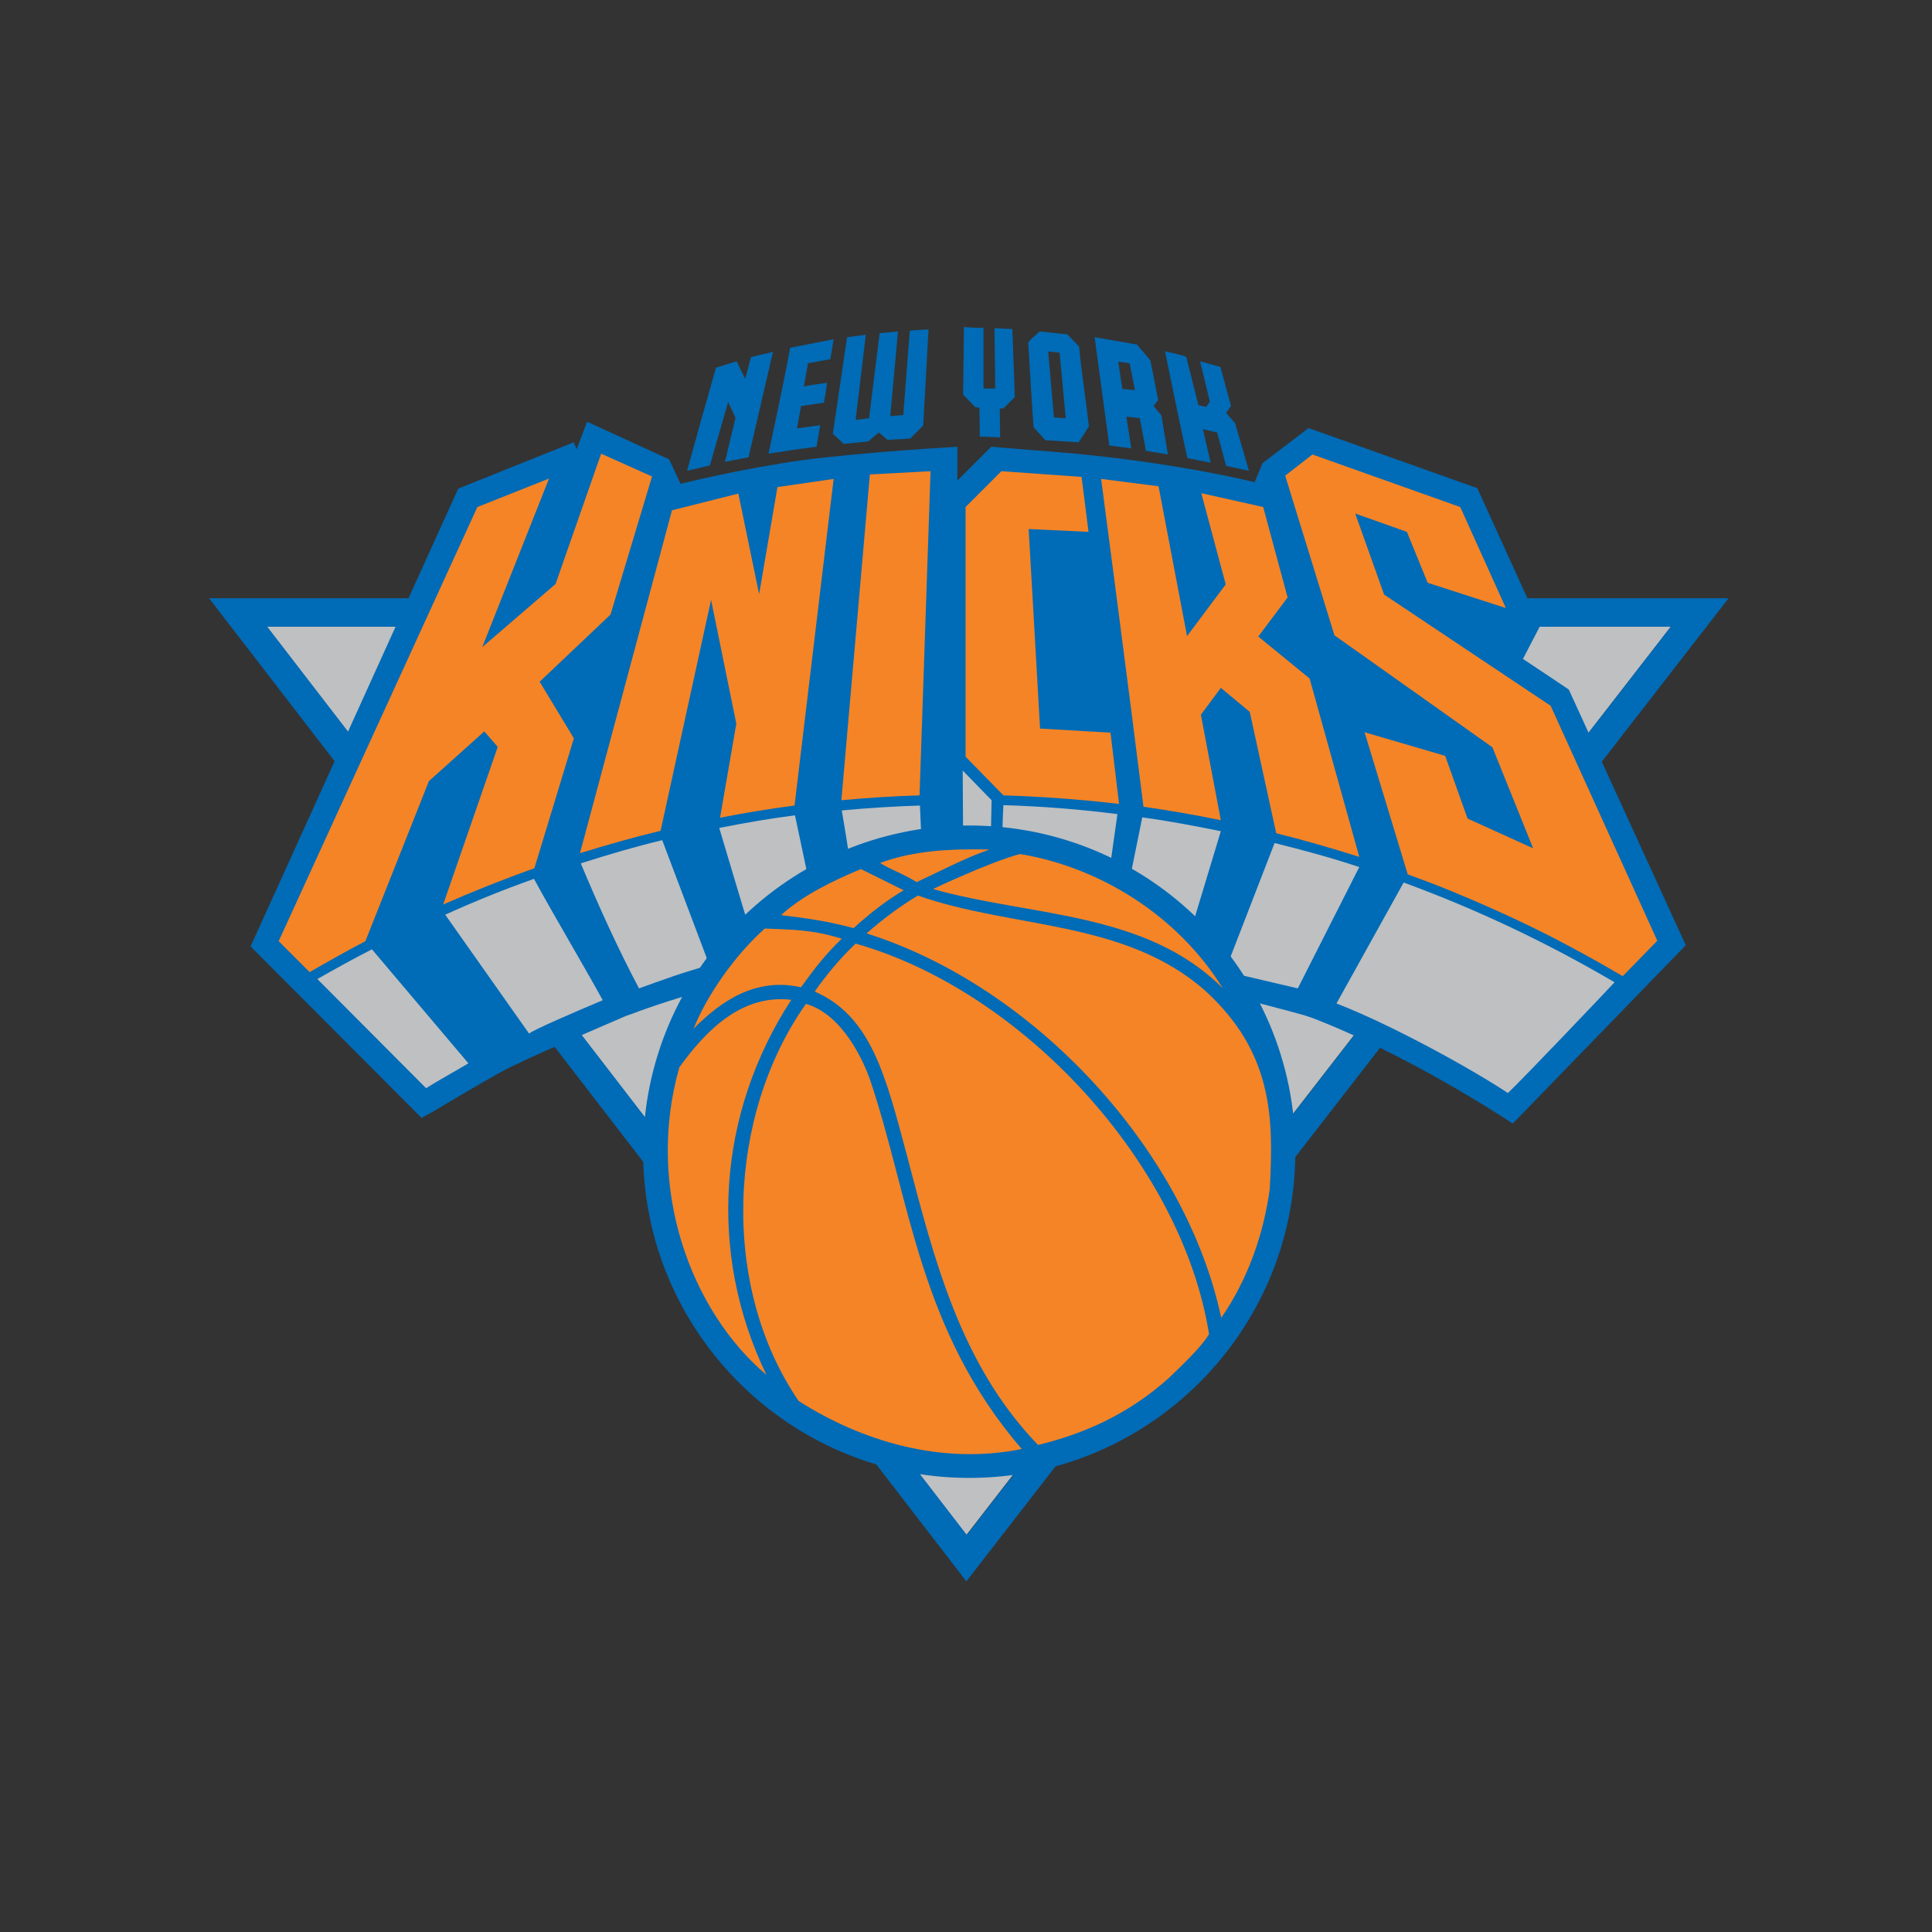 <svg width="512" height="512" viewBox="0 0 512 512" xmlns="http://www.w3.org/2000/svg" xmlns:xlink="http://www.w3.org/1999/xlink" xmlns:sketch="http://www.bohemiancoding.com/sketch/ns"><rect x="0" y="0" width="512" height="512" fill="#333333" stroke="none"/><title>new-york-knicks</title><desc>Created with Sketch.</desc><defs><path id="a" d="M0 0h436.784v354.216h-436.784z"/></defs><g sketch:type="MSLayerGroup" fill="none"><g transform="translate(39 79)"><mask id="b" sketch:name="SVGID_1_"><use xlink:href="#a"/></mask><path d="M217.097 353.784l-28.918-37.559c-36.794-12.196-62.475-45.437-64.849-84.183l-17.912-23.312c-17.156 7.339-34.205 18.995-34.205 18.995l-53.951-54.071 22.659-49.754-40.571-52.776h64.633l12.517-27.198 31.939-12.951 3.561-9.605 25.896 11.872 6.15-21.585 4.208-1.403c20.501-6.799 44.132-10.469 68.301-10.685.647 0 8.416.108 8.524.108.863 0 4.64.216 4.64.216 20.501.971 39.708 4.425 57.188 10.145l4.316 1.403 5.719 20.506 9.28-7.015 52.44 18.671 12.624 27.629h64.957l-41.002 52.992 22.336 49.107-54.706 56.338s-20.07-14.678-33.773-20.074l-16.509 21.262c-1.834 39.717-28.81 74.47-66.791 86.126l-28.702 36.803z" id="Shape" fill="#fff" sketch:type="MSShapeGroup" mask="url(#b)"/></g><path d="M256.097 406.774l186.669-240.677h-372.043l185.374 240.677z" id="Shape" fill="#BEC0C2" sketch:type="MSShapeGroup"/><path d="M55.401 158.542l200.696 260.535 201.991-260.535h-402.687zm387.365 7.555l-186.561 240.677-185.374-240.677h371.936zm-26.975 16.729l-.108-.108-.108-.108-11.977-7.987 4.424-8.526.108-.216-.108-.216-16.401-36.048-.108-.216-.216-.108-44.24-15.757-.324-.108-.216.216-11.761 8.958-.108.108-.108.108-2.05 4.965s-18.343-4.641-45.319-7.339c-2.698-.324-10.143-.863-21.796-1.835l-1.187-.108-1.187-.108h-.324l-.216.216-8.74 8.742v-8.958s-24.817 1.403-41.11 3.562c-16.293 2.266-32.262 6.26-32.262 6.26l-2.913-6.26-.108-.216-.216-.108-20.933-9.605-.647-.216-.216.648-2.482 6.584-.54-1.295-.216-.54-.54.216-29.889 11.98-.216.108-.108.216-54.922 121.094 45.319 45.437 2.158-1.187c1.403-.755 3.345-1.943 5.503-3.238 5.503-3.238 12.948-7.663 16.617-9.39l.755-.324c4.64-2.266 7.014-3.346 29.025-12.843l1.834-.648s2.482-.971 7.014-2.482c12.085-3.993 43.484-13.383 74.02-13.383h3.993c20.717.54 44.887 4.965 61.504 8.526 15.969 3.454 28.054 6.799 31.507 7.771l2.266.755c15.106 5.828 33.665 15.541 50.821 26.55l2.158 1.403 45.858-47.272-30.968-67.67z" id="Shape" fill="#006BB6" sketch:type="MSShapeGroup"/><path d="M410.936 187.035l-44.132-29.464-7.661-21.477 13.703 4.857 5.503 13.491 20.717 6.691-12.085-26.766-39.168-13.923-7.229 5.612 13.056 42.307 41.866 29.68 10.79 26.766-17.372-7.879-5.935-16.621-21.364-6.26 11.438 37.666c3.561 1.295 7.014 2.59 10.466 3.993 9.495 3.885 18.883 8.095 27.946 12.735 6.258 3.238 12.517 6.691 18.559 10.253l9.172-9.39-28.27-62.274zm-297.268 19.966l14.675-13.167 3.561 4.101-14.459 41.768c7.877-3.454 15.969-6.691 24.17-9.605l10.466-34.429-9.064-15.002 18.775-17.808 11.006-36.587-13.488-6.044-12.085 34.537-19.422 16.729 17.696-44.682-18.991 7.555-52.656 115.05 8.2 8.202c4.856-2.806 9.819-5.612 14.782-8.202l16.833-42.415zm132.934-82.132l-16.077.863-7.553 86.341c6.798-.648 13.703-1.079 20.717-1.295l2.913-85.91zm47.692 69.289l-18.667-1.079-3.021-52.884 15.861.755-1.834-14.57-21.257-1.511-9.495 9.498v66.159l10.035 10.253c10.359.324 20.501 1.079 30.644 2.266l-2.266-18.887zm-105.851-35.184l6.69 32.81-4.316 24.931c6.474-1.295 13.056-2.374 19.746-3.238l10.359-86.557-14.89 2.159-4.856 28.385-5.503-26.658-17.588 4.425-24.386 90.874c7.014-2.159 14.135-4.209 21.364-5.936l13.38-61.195zm129.805 30.435l5.287-7.123 7.661 6.368 7.014 32.162c7.445 1.835 14.782 3.993 22.012 6.26l-13.164-47.272-13.596-11.116 7.769-10.361-6.474-23.96-16.401-3.67 6.474 24.176-10.251 13.707-7.553-39.717-15.214-1.943s7.661 58.173 11.222 86.881c6.906.971 13.703 2.159 20.501 3.562l-5.287-27.953z" id="Shape" fill="#F58426" sketch:type="MSShapeGroup"/><path d="M225.238 228.479s6.366-3.67 18.991-5.073l-.432-9.929c-6.906.216-13.811.648-20.717 1.295.647 3.777 1.619 9.605 2.158 13.707m40.247-5.72c5.179.648 10.682 2.266 15.538 3.67 4.424 1.079 9.064 2.914 12.948 4.641l2.158-15.326c-10.143-1.295-19.854-2.051-30.212-2.374-.216 3.022-.216 7.123-.432 9.39m-66.575 24.282c5.935-4.425 9.387-8.85 15.646-12.627-1.187-5.612-2.698-12.843-3.884-18.348-6.798.863-13.488 2.051-20.07 3.346 2.482 8.202 5.719 19.319 8.308 27.629M299.15 234.199c5.719 3.346 10.251 7.123 15.322 12.088l.971.755 8.093-26.766c-7.014-1.403-13.703-2.698-20.825-3.67l-3.561 17.592zm25.465 23.204l19.314 4.533 16.293-32.162c-7.445-2.482-14.675-4.425-22.443-6.368l-13.164 33.997zm-155.27 4.533c5.071-1.835 12.085-4.425 18.667-6.152l-12.517-33.134c-7.553 1.835-14.135 3.777-21.58 6.152 4.64 11.116 9.819 22.557 15.43 33.134" id="Shape" fill="#BEC0C2" sketch:type="MSShapeGroup"/><path d="M140.211 273.916c1.079-.971 12.085-5.72 19.53-8.85-5.719-10.361-12.517-21.693-18.235-32.162-8.2 2.914-15.646 5.936-23.522 9.498l22.228 31.515zm-27.299 14.462c3.453-2.159 7.229-4.209 11.222-6.584l-25.573-30.22c-4.856 2.482-9.711 5.18-14.459 7.879l28.81 28.924zm241.268-22.449c15.322 5.936 36.902 18.024 45.426 23.744 3.992-3.777 25.357-26.226 28.27-29.356-17.804-10.469-36.471-19.319-55.893-26.442l-17.804 32.054zm-91.609-43.71l-7.337-.216-.108-17.808 7.661 7.879-.216 10.145z" id="Shape" fill="#BEC0C2" sketch:type="MSShapeGroup"/><path d="M256.853 218.765c-47.692 0-86.429 38.746-86.429 86.449 0 47.704 38.737 86.449 86.429 86.449s86.429-38.746 86.429-86.449c0-47.812-38.629-86.449-86.429-86.449" id="Shape" fill="#006BB6" sketch:type="MSShapeGroup"/><path d="M262.248 225.133c-6.582 2.266-13.056 5.72-19.314 8.634-4.316-2.59-6.798-3.238-9.711-5.073 9.064-3.346 18.775-3.777 29.025-3.562m61.827 36.804c-20.393-20.506-50.929-18.995-76.826-26.334 0 0 15.214-7.231 23.091-9.282 21.257 3.562 41.758 16.297 53.735 35.616m-114.375 3.022c-19.53 30.004-22.228 67.023-6.582 99.401-20.07-16.945-32.155-49.646-23.091-81.485 7.337-10.253 16.833-19.427 29.673-17.916m20.933 21.369c10.574 31.407 12.84 66.051 40.139 97.674-21.257 4.317-42.405-2.051-59.13-12.735-20.825-30.435-18.883-75.765 1.942-105.229 10.143 2.914 15.646 16.189 17.048 20.29M215.958 262.691c3.129-4.425 6.69-8.742 10.79-12.627 44.24 12.52 86.537 58.388 93.658 103.502-2.05 3.454-7.121 8.202-10.574 11.548-11.006 9.929-23.091 15.002-34.744 17.808-20.717-21.477-27.515-49.323-34.744-76.736-5.611-21.046-9.495-36.911-24.386-43.387v-.108zm103.477-.107c-21.364-18.887-51.145-16.405-76.178-25.255-4.856 2.914-9.603 6.476-13.596 10.037 44.24 13.923 84.487 57.201 93.982 101.883 6.906-10.037 11.114-21.693 12.84-33.997 1.079-18.995.863-36.263-17.048-52.668m-96.355-13.815c-4.316 4.101-7.445 8.202-10.79 12.843h-.108c-11.761-2.59-20.933 3.454-28.378 11.009 3.561-8.958 11.006-19.535 18.883-26.55 7.229.324 12.409.216 20.393 2.698m3.129-2.806c4.208-3.777 8.2-7.015 13.272-10.037l-11.33-5.612c-7.553 3.13-15.646 7.123-21.149 12.196 8.524 1.079 12.193 1.619 19.206 3.454" id="Shape" fill="#F58426" sketch:type="MSShapeGroup"/><path d="M244.66 112.781l-3.453 3.454-6.042.324-2.266-1.943-2.805 2.374-6.474.648-2.913-2.698 3.777-25.579 4.963-.648-2.698 22.557 3.561-.432 2.805-22.557 4.856-.432-2.05 22.449 3.453-.324 1.726-22.341c2.05-.216 3.129-.216 4.963-.324l-1.403 25.471zm15.969-25.902v16.081h3.129l-.216-15.973s3.345.108 4.748.216l.647 18.024-3.021 3.022h-.971l.108 7.663-5.395-.216-.108-7.663-1.079-.108-3.237-3.346.216-17.916c1.942.216 5.179.216 5.179.216M220.921 89.901l-.863 5.288-5.935 1.079-1.079 6.152c2.158-.432 3.561-.648 6.15-.971-.324 2.266-.432 3.13-.863 5.288l-6.042.863-1.079 5.936 6.15-.863s-.647 3.993-.971 5.72c-4.316.54-8.632 1.187-12.732 1.835 0 0 4.64-21.477 5.719-28.061l11.545-2.266zm-22.551 31.298l-6.258 1.187 2.805-11.656-1.942-4.209-4.856 16.837-6.042 1.403c2.482-9.066 5.071-18.24 7.661-27.305 2.05-.648 3.669-1.187 5.503-1.727.647 1.511 2.266 4.641 2.266 4.641l1.511-5.72s3.884-.971 5.827-1.403l-6.474 27.953zm87.616-29.356c.647 7.339 1.834 14.354 2.59 21.154l-2.698 4.209-8.848-.54-3.129-3.454c-.54-7.447-.971-15.002-1.403-22.449.755-1.079 2.05-1.943 3.021-2.914l7.337.755 3.129 3.238zm-8.2 1.295l1.511 17.484 3.129.216-1.619-17.376-3.021-.324zm36.578 1.403c1.079 4.209 3.237 12.843 3.237 12.843l2.05.432.971-1.403-2.59-10.685s2.59.755 5.395 1.511l2.805 10.361-1.295 1.835 2.374 2.698 3.669 12.627-6.042-1.295-2.374-8.85-3.777-.863 2.05 8.85-6.15-1.187c-2.158-9.498-5.935-28.277-5.935-28.277s3.129.54 5.611 1.403" fill="#006BB6" sketch:type="MSShapeGroup"/><path d="M304.869 95.513l2.05 10.469-1.187 1.619 2.05 2.482 1.726 10.361-5.827-.971-1.619-8.634-3.561-.432 1.295 8.418-5.827-.755-3.884-28.709 11.222 1.943 3.561 4.209zm-8.524.324l1.079 7.231 3.345.324-1.403-7.123-3.021-.432z" fill="#006BB6" sketch:type="MSShapeGroup"/></g></svg>